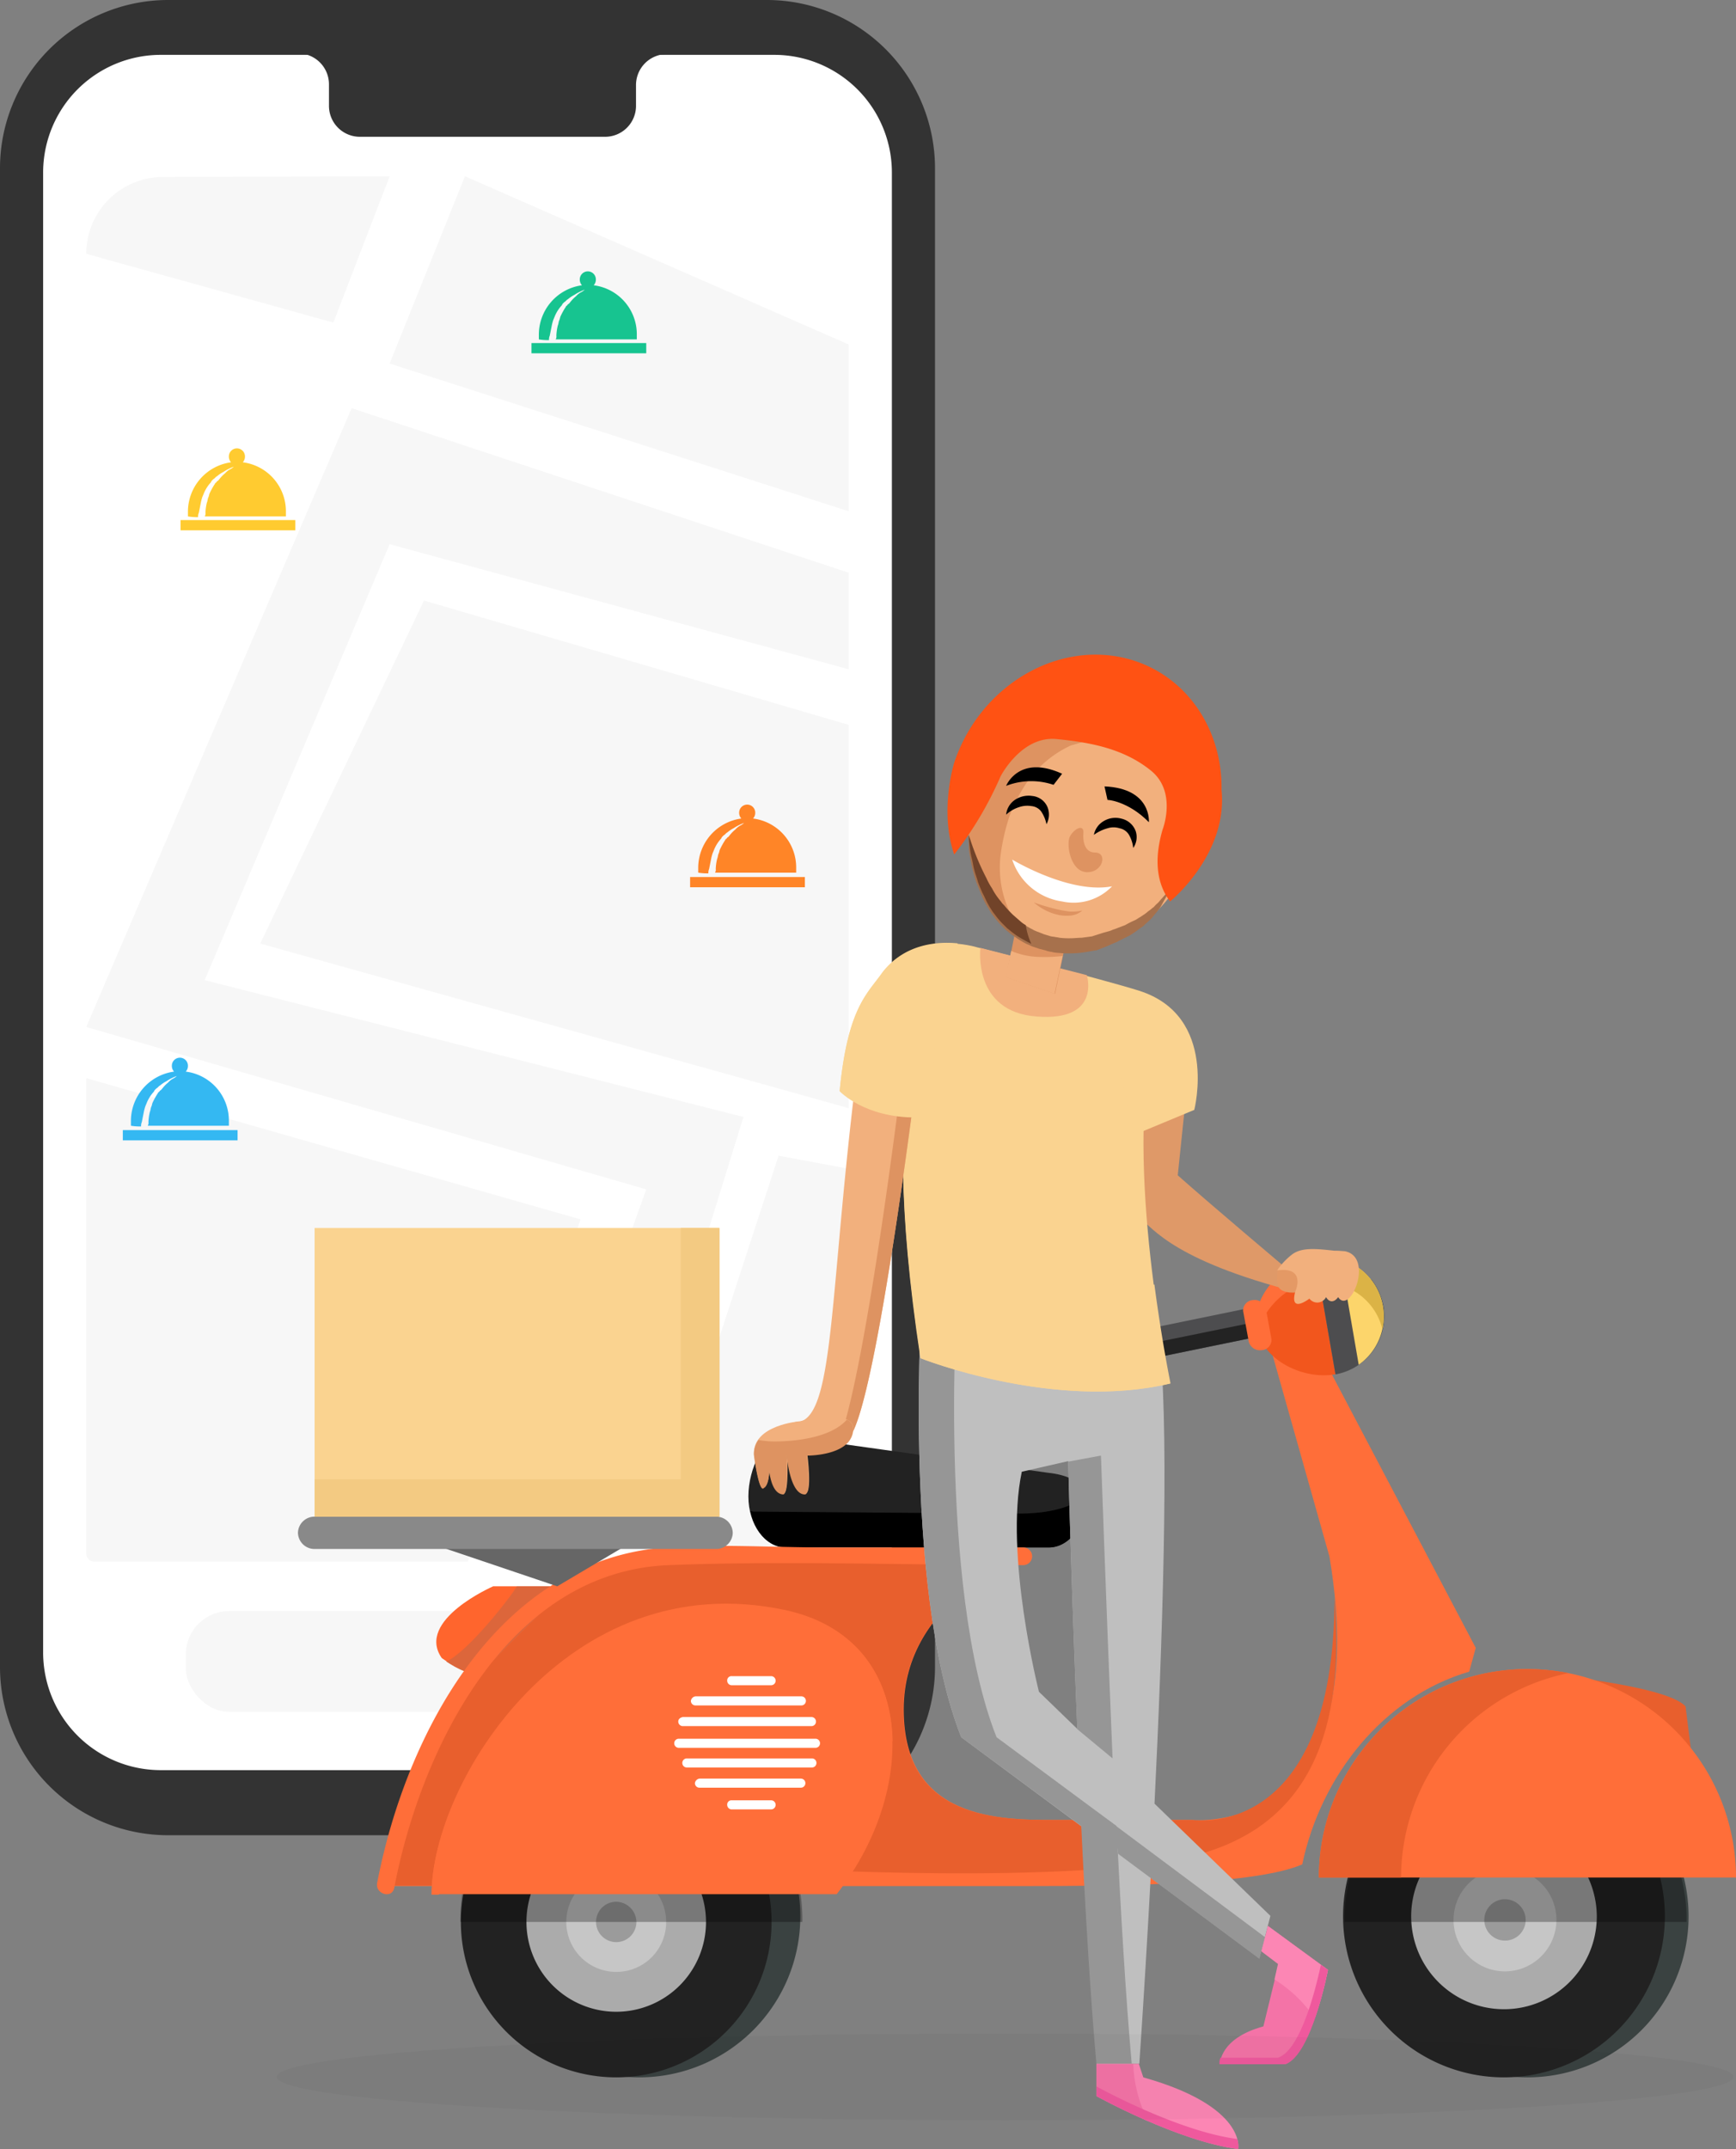 <svg xmlns="http://www.w3.org/2000/svg" width="241.527" height="298.823" viewBox="0 0 241.527 298.823">
  <rect x="0" y="0" width="241.527" height="298.823" fill="#808080" stroke="none"/>
  <g id="Group_751" data-name="Group 751" transform="translate(-81.14 -103.977)">
    <g id="restaurant-finder" transform="translate(81.14 103.977)">
      <path id="Path_3524" data-name="Path 3524" d="M256.093,282.289h-83.3A23.4,23.4,0,0,1,149.4,258.9V50.493A23.4,23.4,0,0,1,172.793,27.1h83.3a23.4,23.4,0,0,1,23.393,23.393V258.9A23.4,23.4,0,0,1,256.093,282.289Z" transform="translate(-149.4 -27.1)" fill="#333"/>
      <path id="Path_3525" data-name="Path 3525" d="M257.01,273.109H171.675A16.365,16.365,0,0,1,155.3,256.734V50.975A16.365,16.365,0,0,1,171.675,34.6H257.01a16.365,16.365,0,0,1,16.375,16.375V256.734A16.365,16.365,0,0,1,257.01,273.109Z" transform="translate(-149.299 -26.972)" fill="#fff"/>
      <path id="Path_3526" data-name="Path 3526" d="M249.457,34.539h-7.628a4.3,4.3,0,0,0-4.272,4.272v2.95a4.3,4.3,0,0,1-4.272,4.272H199.111a4.3,4.3,0,0,1-4.272-4.272V38.709a4.3,4.3,0,0,0-4.272-4.272H168.7V32.2h80.656v2.339Z" transform="translate(-149.07 -27.013)" fill="#333"/>
      <g id="Group_599" data-name="Group 599" transform="translate(12.002 24.512)">
        <path id="Path_3527" data-name="Path 3527" d="M213.176,51.2,202.7,77.238l63.874,20.545V74.593Z" transform="translate(-160.49 -51.2)" fill="#f7f7f7"/>
        <path id="Path_3528" data-name="Path 3528" d="M267.283,119.21l-63.874-17.392-25.733,60.619,74.96,19.02L233.414,243.4l-12.917-.1,18.613-51.77-77.91-22.58L198.121,82.9l69.163,22.885Z" transform="translate(-161.2 -50.658)" fill="#f7f7f7"/>
        <path id="Path_3529" data-name="Path 3529" d="M266.876,126.491,207.783,109.2,185,156.9l81.876,22.885Z" transform="translate(-160.793 -50.208)" fill="#f7f7f7"/>
        <path id="Path_3530" data-name="Path 3530" d="M161.2,174.5l68.756,19.63-15.663,47.6H162.319a1.129,1.129,0,0,1-1.119-1.119V174.5Z" transform="translate(-161.2 -49.092)" fill="#f7f7f7"/>
        <path id="Path_3531" data-name="Path 3531" d="M237.8,241.549,256.209,185.1l9.866,1.831V238.5a3.321,3.321,0,0,1-3.356,3.356Z" transform="translate(-159.89 -48.911)" fill="#f7f7f7"/>
        <path id="Path_3532" data-name="Path 3532" d="M203.409,51.2l-7.832,20.342L161.2,61.981h0A10.678,10.678,0,0,1,171.88,51.3l31.53-.1Z" transform="translate(-161.2 -51.2)" fill="#f7f7f7"/>
      </g>
      <g id="Group_602" data-name="Group 602" transform="translate(73.943 37.734)">
        <g id="Group_601" data-name="Group 601">
          <path id="Path_3554" data-name="Path 3554" d="M224.524,73.761a1.29,1.29,0,0,1,.1-.61l.305-1.526a6.485,6.485,0,0,1,.2-.712c.1-.2.2-.509.305-.712a5.11,5.11,0,0,1,.814-1.221c.1-.1.1-.2.2-.305l.2-.2c.2-.1.305-.305.509-.407a4.777,4.777,0,0,1,.915-.61,5.836,5.836,0,0,1,.712-.407,6.048,6.048,0,0,1,.712-.305,2.518,2.518,0,0,1-.61.407,2.7,2.7,0,0,0-.61.509,4.7,4.7,0,0,0-.712.712c-.1.1-.2.305-.407.407-.1.1-.1.2-.2.2-.1.1-.1.2-.2.305a11.1,11.1,0,0,0-.61,1.119c-.1.2-.1.407-.2.61s-.1.509-.2.712a6.868,6.868,0,0,0-.2,1.424.762.762,0,0,1-.1.509h11.29v-.61a6.86,6.86,0,0,0-6-6.916,1.155,1.155,0,0,0,.305-.814,1.119,1.119,0,0,0-2.238,0,1.155,1.155,0,0,0,.305.814,6.935,6.935,0,0,0-6,6.916v.61A7.734,7.734,0,0,0,224.524,73.761Z" transform="translate(-222.083 -64.2)" fill="#17c490"/>
          <rect id="Rectangle_94" data-name="Rectangle 94" width="15.968" height="1.424" transform="translate(0 9.968)" fill="#17c490"/>
        </g>
      </g>
      <g id="Group_604" data-name="Group 604" transform="translate(96.014 111.881)">
        <g id="Group_603" data-name="Group 603">
          <path id="Path_3555" data-name="Path 3555" d="M246.324,146.661a1.29,1.29,0,0,1,.1-.61l.305-1.526a6.486,6.486,0,0,1,.2-.712c.1-.2.2-.509.305-.712a5.111,5.111,0,0,1,.814-1.221c.1-.1.1-.2.2-.305l.2-.2c.2-.1.305-.305.509-.407a4.777,4.777,0,0,1,.915-.61,5.835,5.835,0,0,1,.712-.407,6.048,6.048,0,0,1,.712-.305,2.517,2.517,0,0,1-.61.407,2.7,2.7,0,0,0-.61.509,4.7,4.7,0,0,0-.712.712c-.1.1-.2.305-.407.407-.1.1-.1.2-.2.2-.1.1-.1.2-.2.305a11.1,11.1,0,0,0-.61,1.119c-.1.2-.1.407-.2.61s-.1.509-.2.712a6.867,6.867,0,0,0-.2,1.424.762.762,0,0,1-.1.509h11.29v-.61a6.86,6.86,0,0,0-6-6.916,1.155,1.155,0,0,0,.305-.814,1.119,1.119,0,0,0-2.238,0,1.155,1.155,0,0,0,.305.814,6.935,6.935,0,0,0-6,6.916v.61A7.733,7.733,0,0,0,246.324,146.661Z" transform="translate(-243.781 -137.1)" fill="#ff8527"/>
          <rect id="Rectangle_95" data-name="Rectangle 95" width="15.968" height="1.424" transform="translate(0 10.069)" fill="#ff8527"/>
        </g>
      </g>
      <g id="Group_606" data-name="Group 606" transform="translate(17.087 147.072)">
        <g id="Group_605" data-name="Group 605">
          <path id="Path_3556" data-name="Path 3556" d="M168.724,181.261a1.29,1.29,0,0,1,.1-.61l.305-1.526a6.485,6.485,0,0,1,.2-.712c.1-.2.2-.509.305-.712a5.11,5.11,0,0,1,.814-1.221c.1-.1.1-.2.2-.305l.2-.2c.2-.1.305-.305.509-.407a4.777,4.777,0,0,1,.915-.61,5.834,5.834,0,0,1,.712-.407,6.048,6.048,0,0,1,.712-.305,2.517,2.517,0,0,1-.61.407,2.7,2.7,0,0,0-.61.509,4.7,4.7,0,0,0-.712.712c-.1.1-.2.305-.407.407-.1.1-.1.2-.2.2-.1.1-.1.2-.2.305a11.1,11.1,0,0,0-.61,1.119c-.1.2-.1.407-.2.61s-.1.509-.2.712a6.868,6.868,0,0,0-.2,1.424.762.762,0,0,1-.1.509h11.29v-.61a6.86,6.86,0,0,0-6-6.916,1.155,1.155,0,0,0,.305-.814,1.119,1.119,0,1,0-2.238,0,1.155,1.155,0,0,0,.305.814,6.935,6.935,0,0,0-6,6.916v.61A7.733,7.733,0,0,0,168.724,181.261Z" transform="translate(-166.181 -171.7)" fill="#34b8f2"/>
          <rect id="Rectangle_96" data-name="Rectangle 96" width="15.968" height="1.424" transform="translate(0 10.069)" fill="#34b8f2"/>
        </g>
      </g>
      <g id="Group_608" data-name="Group 608" transform="translate(72.722 175.449)">
        <g id="Group_607" data-name="Group 607">
          <path id="Path_3557" data-name="Path 3557" d="M223.424,209.161a1.29,1.29,0,0,1,.1-.61l.305-1.526a6.485,6.485,0,0,1,.2-.712c.1-.2.2-.509.305-.712a5.111,5.111,0,0,1,.814-1.221c.1-.1.1-.2.2-.305l.2-.2c.2-.1.305-.305.509-.407a4.777,4.777,0,0,1,.915-.61,5.834,5.834,0,0,1,.712-.407,6.048,6.048,0,0,1,.712-.305,2.518,2.518,0,0,1-.61.407,2.7,2.7,0,0,0-.61.509,4.7,4.7,0,0,0-.712.712c-.1.1-.2.305-.407.407-.1.1-.1.2-.2.2-.1.1-.1.2-.2.305a11.1,11.1,0,0,0-.61,1.119c-.1.2-.1.407-.2.61s-.1.509-.2.712a6.867,6.867,0,0,0-.2,1.424.762.762,0,0,1-.1.509h11.29v-.61a6.86,6.86,0,0,0-6-6.916,1.155,1.155,0,0,0,.305-.814,1.119,1.119,0,0,0-2.238,0,1.155,1.155,0,0,0,.305.814,6.936,6.936,0,0,0-6,6.916v.61A7.732,7.732,0,0,0,223.424,209.161Z" transform="translate(-220.881 -199.6)" fill="#2dc7d8"/>
          <rect id="Rectangle_97" data-name="Rectangle 97" width="15.968" height="1.424" transform="translate(0 9.968)" fill="#2dc7d8"/>
        </g>
      </g>
      <g id="Group_610" data-name="Group 610" transform="translate(25.122 62.348)">
        <g id="Group_609" data-name="Group 609">
          <path id="Path_3558" data-name="Path 3558" d="M176.524,97.961a1.29,1.29,0,0,1,.1-.61l.305-1.526a6.485,6.485,0,0,1,.2-.712c.1-.2.2-.509.305-.712a5.111,5.111,0,0,1,.814-1.221c.1-.1.1-.2.2-.305l.2-.2c.2-.1.305-.305.509-.407a4.776,4.776,0,0,1,.915-.61,5.835,5.835,0,0,1,.712-.407,6.048,6.048,0,0,1,.712-.305,2.518,2.518,0,0,1-.61.407,2.7,2.7,0,0,0-.61.509,4.7,4.7,0,0,0-.712.712c-.1.1-.2.305-.407.407-.1.1-.1.2-.2.2-.1.1-.1.2-.2.305a11.1,11.1,0,0,0-.61,1.119c-.1.2-.1.407-.2.61s-.1.509-.2.712a6.868,6.868,0,0,0-.2,1.424.762.762,0,0,1-.1.509h11.29v-.61a6.86,6.86,0,0,0-6-6.916,1.155,1.155,0,0,0,.305-.814,1.119,1.119,0,0,0-2.238,0,1.155,1.155,0,0,0,.305.814,6.935,6.935,0,0,0-6,6.916v.61A7.733,7.733,0,0,0,176.524,97.961Z" transform="translate(-174.083 -88.4)" fill="#ffcb30"/>
          <rect id="Rectangle_98" data-name="Rectangle 98" width="15.968" height="1.424" transform="translate(0 9.968)" fill="#ffcb30"/>
        </g>
      </g>
      <rect id="Rectangle_99" data-name="Rectangle 99" width="78" height="14" rx="6" transform="translate(25.86 224.023)" fill="#f7f7f7"/>
    </g>
    <g id="Group_611" data-name="Group 611" transform="translate(119.647 195.007)">
      <g id="Group_30" data-name="Group 30" transform="translate(148.352 152.073)">
        <path id="Path_3424" data-name="Path 3424" d="M397.586,351.572a22.386,22.386,0,1,1,22.386-22.386A22.4,22.4,0,0,1,397.586,351.572Zm0-35.3A12.912,12.912,0,1,0,410.5,329.186,12.969,12.969,0,0,0,397.586,316.274Z" transform="translate(-371.902 -305.818)" fill="#3a4241"/>
        <circle id="Ellipse_15" data-name="Ellipse 15" cx="17.684" cy="17.684" r="17.684" transform="translate(4.702 5.684)" fill="#ababab"/>
        <g id="Group_30-2" data-name="Group 30" transform="translate(15.369 16.702)">
          <circle id="Ellipse_16" data-name="Ellipse 16" cx="5.053" cy="5.053" r="5.053" transform="translate(2.105 2.105)" fill="#9b9b9b"/>
          <path id="Path_3425" data-name="Path 3425" d="M399.558,343.516a7.158,7.158,0,1,1,7.158-7.158A7.188,7.188,0,0,1,399.558,343.516Zm0-10.035a2.877,2.877,0,1,0,2.877,2.877A2.89,2.89,0,0,0,399.558,333.481Z" transform="translate(-392.4 -329.2)" fill="#c6c6c6"/>
        </g>
        <path id="Path_3426" data-name="Path 3426" d="M392.886,351.572a22.386,22.386,0,1,1,22.386-22.386A22.4,22.4,0,0,1,392.886,351.572Zm0-35.3A12.912,12.912,0,1,0,405.8,329.186,12.969,12.969,0,0,0,392.886,316.274Z" transform="translate(-370.5 -305.818)" fill="#222"/>
        <g id="Group_31" data-name="Group 31" transform="translate(0.211 0)" opacity="0.3">
          <path id="Path_3427" data-name="Path 3427" d="M418.379,329.541h0a23.792,23.792,0,1,0-47.579,0h47.579Z" transform="translate(-370.8 -305.4)"/>
        </g>
      </g>
      <g id="Group_31-2" data-name="Group 31" transform="translate(174.528 141.546)">
        <path id="Path_3428" data-name="Path 3428" d="M407.8,290.4s18.737,1.614,21.474,4.7l1.333,10.737Z" transform="translate(-407.8 -290.4)" fill="#e85f2d"/>
      </g>
      <g id="Group_32" data-name="Group 32" transform="translate(144.984 141.055)">
        <path id="Path_3429" data-name="Path 3429" d="M394.683,289.7A28.991,28.991,0,0,0,365.7,318.683h58.036A29.006,29.006,0,0,0,394.683,289.7Z" transform="translate(-365.7 -289.7)" fill="#ff6e39"/>
      </g>
      <g id="Group_33" data-name="Group 33" transform="translate(144.984 141.055)">
        <path id="Path_3430" data-name="Path 3430" d="M400.437,290.261a30.767,30.767,0,0,0-5.754-.561A28.991,28.991,0,0,0,365.7,318.683h11.439A29.051,29.051,0,0,1,400.437,290.261Z" transform="translate(-365.7 -289.7)" fill="#e85f2d"/>
      </g>
      <path id="Path_3424-2" data-name="Path 3424" d="M184.068,287.22s11.649-32.491,36.211-32.913H269.4s-16.632,5.825-16.632,21.263c0,15.368,13.333,15.368,21.263,15.368h18.948S318.526,293.4,312,254.307L303.3,223.5l8.07,3.649,20.983,39.86-.912,3.3c-11.93,3.509-20.632,14.456-23.228,26.807-6.386,2.737-23.579,3.018-39.509,3.018h-88C180.7,300.062,181.682,292.273,184.068,287.22Z" transform="translate(-165.542 -128.901)" fill="#ff6e39"/>
      <g id="Group_34" data-name="Group 34" transform="translate(25.614 153.055)">
        <path id="Path_3432" data-name="Path 3432" d="M221.486,351.572a22.386,22.386,0,1,1,22.386-22.386A22.4,22.4,0,0,1,221.486,351.572Z" transform="translate(-196.644 -306.8)" fill="#3a4241"/>
        <circle id="Ellipse_17" data-name="Ellipse 17" cx="17.053" cy="17.053" r="17.053" transform="translate(4.561 6.105)" fill="#ababab"/>
        <path id="Path_3433" data-name="Path 3433" d="M217.214,352.228a21.614,21.614,0,1,1,21.614-21.614A21.624,21.624,0,0,1,217.214,352.228Zm0-34.105a12.491,12.491,0,1,0,12.491,12.491A12.519,12.519,0,0,0,217.214,318.123Z" transform="translate(-195.6 -307.456)" fill="#222"/>
      </g>
      <g id="Group_35" data-name="Group 35" transform="translate(65.615 108.634)">
        <path id="Path_3434" data-name="Path 3434" d="M299.548,251.921c0,3.93-2.316,7.088-5.193,7.088H257.793c-2.877,0-5.193-3.158-5.193-7.088h0c0-3.93,2.175-8.421,5.053-8.421l36.632,5.123c5.263.561,5.263,3.3,5.263,3.3Z" transform="translate(-252.6 -243.5)" fill="#222"/>
      </g>
      <g id="Group_36" data-name="Group 36" transform="translate(65.895 117.125)">
        <path id="Path_3435" data-name="Path 3435" d="M289.913,257.916c-.842,0-36.141-.281-36.141-.281a2.879,2.879,0,0,1-.772-.07c.632,2.947,2.6,5.053,4.983,5.053h36.562c2.877,0,5.193-3.158,5.193-7.018C296.72,257.495,293.562,257.916,289.913,257.916Z" transform="translate(-253 -255.6)"/>
      </g>
      <g id="Group_37" data-name="Group 37" transform="translate(40.281 169.266)">
        <circle id="Ellipse_18" data-name="Ellipse 18" cx="4.842" cy="4.842" r="4.842" transform="translate(2.105 2.105)" fill="#9b9b9b"/>
        <path id="Path_3436" data-name="Path 3436" d="M223.447,343.795a6.947,6.947,0,1,1,6.947-6.947A6.918,6.918,0,0,1,223.447,343.795Zm0-9.754a2.807,2.807,0,1,0,2.807,2.807A2.862,2.862,0,0,0,223.447,334.04Z" transform="translate(-216.5 -329.9)" fill="#c6c6c6"/>
      </g>
      <g id="Group_38" data-name="Group 38" transform="translate(25.544 152.073)" opacity="0.3">
        <path id="Path_3437" data-name="Path 3437" d="M243.079,329.541h0a23.792,23.792,0,1,0-47.579,0h47.579Z" transform="translate(-195.5 -305.4)"/>
      </g>
      <g id="Group_39" data-name="Group 39" transform="translate(15.158 125.406)">
        <g id="Group_41" data-name="Group 41" transform="translate(0 0)">
          <path id="Path_3438" data-name="Path 3438" d="M234.244,310.7s42.176,2.526,58.808-1.684,21.123-17.965,19.649-35.93c0,34.106-19.79,30.948-19.79,30.948H273.964c-7.93,0-21.263,0-21.263-15.368S269.332,267.4,269.332,267.4H220.209C195.648,267.821,184,300.313,184,300.313c-2.386,5.053-3.3,12.842-3.3,12.842h54.316Z" transform="translate(-180.7 -267.4)" fill="#e85f2d"/>
        </g>
      </g>
      <g id="Group_40" data-name="Group 40" transform="translate(22.195 129.546)">
        <path id="Path_3439" data-name="Path 3439" d="M208.954,273.3H198.638s-10.807,4.7-7.158,9.965c0,0,4.421,3.3,5.825,1.684Z" transform="translate(-190.728 -273.3)" fill="#ff652d"/>
      </g>
      <g id="Group_41-2" data-name="Group 41" transform="translate(23.579 129.546)">
        <path id="Path_3440" data-name="Path 3440" d="M202.525,273.3c-.842,1.474-6.807,9.123-9.825,10.456,1.263.842,4.14,2.526,5.193,1.193L209.542,273.3Z" transform="translate(-192.7 -273.3)" fill="#dc663b"/>
      </g>
      <g id="Group_42" data-name="Group 42" transform="translate(21.544 131.958)">
        <path id="Path_3441" data-name="Path 3441" d="M238.993,277.623c-30.316-6.456-49.193,23.93-49.193,39.509h56.351C257.45,302.886,257.52,281.623,238.993,277.623Z" transform="translate(-189.8 -276.736)" fill="#ff6e39"/>
      </g>
      <path id="Path_3425-2" data-name="Path 3425" d="M239.485,282.285c-27.509-5.895-45.685,18.737-48.7,34.948H189.8c0-15.579,18.877-45.965,49.193-39.509,10.246,2.175,14.807,9.614,14.947,18.246C252.4,289.3,247.836,284.039,239.485,282.285Z" transform="translate(-168.256 -144.808)" fill="#ff6e39"/>
      <g id="Group_43" data-name="Group 43" transform="translate(13.942 123.924)">
        <g id="Group_46" data-name="Group 46" transform="translate(0 0)">
          <path id="Path_3443" data-name="Path 3443" d="M268.886,265.507H241.447c-7.368,0-14.877-.491-22.246,0-23.579,1.684-36.281,26.176-40.211,46.667-.281,1.544,2.105,2.246,2.386.632,3.649-19.088,15.649-44,38.246-44.842,16.351-.632,32.842,0,49.193,0a1.229,1.229,0,1,0,.07-2.456Z" transform="translate(-178.967 -265.289)" fill="#ff6e39"/>
        </g>
      </g>
      <path id="Path_3426-2" data-name="Path 3426" d="M330.666,223.088a2.4,2.4,0,0,0,2.877,1.544l15.368-3.158a2.047,2.047,0,0,0,1.754-2.456h0a2.4,2.4,0,0,0-2.877-1.544l-15.369,3.158a1.99,1.99,0,0,0-1.754,2.456Z" transform="translate(-210.244 -127.086)" fill="#4d4d4f"/>
      <path id="Path_3427-2" data-name="Path 3427" d="M330.7,223.77a2.4,2.4,0,0,0,2.877,1.544l15.369-3.158A2.047,2.047,0,0,0,350.7,219.7h0l-20,4.07Z" transform="translate(-210.278 -127.768)" fill="#232323"/>
      <g id="Group_44" data-name="Group 44" transform="translate(136.264 83.809)">
        <path id="Path_3446" data-name="Path 3446" d="M370.906,214.915a8.238,8.238,0,0,1-6.667,9.474c-4.421.772-10.105-1.965-10.877-6.456-.772-4.421,3.649-8.912,8.07-9.684A8.149,8.149,0,0,1,370.906,214.915Z" transform="translate(-353.274 -208.125)" fill="#f2561d"/>
      </g>
      <path id="Path_3428-2" data-name="Path 3428" d="M361.5,211.237a10.565,10.565,0,0,0-8,7.088,4.458,4.458,0,0,1-.14-.491c-.772-4.421,3.649-8.912,8.07-9.684a8.238,8.238,0,0,1,9.474,6.667,10.362,10.362,0,0,1,0,2.947A8.253,8.253,0,0,0,361.5,211.237Z" transform="translate(-217.01 -124.287)" fill="#ff6e39"/>
      <path id="Path_3429-2" data-name="Path 3429" d="M365,208.249a8.191,8.191,0,0,1,2.807,16.14Z" transform="translate(-220.508 -124.317)" fill="#607778"/>
      <path id="Path_3430-2" data-name="Path 3430" d="M368.988,213.272a11.339,11.339,0,0,0,4.07-.772,8.59,8.59,0,0,1,1.684,3.719,8.238,8.238,0,0,1-6.667,9.474L365.9,213.132C366.882,213.2,367.865,213.272,368.988,213.272Z" transform="translate(-220.776 -125.621)" fill="#4d4d4f"/>
      <path id="Path_3431" data-name="Path 3431" d="M370,208.5a8.24,8.24,0,0,1,2.526,14.667Z" transform="translate(-221.999 -124.428)" fill="#fcd56b"/>
      <path id="Path_3432-2" data-name="Path 3432" d="M370.7,212.36l-.7-3.86a8.278,8.278,0,0,1,5.825,9.755A8.379,8.379,0,0,0,370.7,212.36Z" transform="translate(-221.999 -124.428)" fill="#dbb346"/>
      <path id="Path_3433-2" data-name="Path 3433" d="M351.469,222.352a1.612,1.612,0,0,0,1.825,1.193h0A1.422,1.422,0,0,0,354.627,222l-.772-4.211a1.612,1.612,0,0,0-1.825-1.193h0a1.422,1.422,0,0,0-1.333,1.544Z" transform="translate(-216.24 -126.841)" fill="#ff6e39"/>
      <g id="Group_45" data-name="Group 45" transform="translate(55.299 142.038)">
        <path id="Path_3453" data-name="Path 3453" d="M248.4,291.732a.629.629,0,0,0,.632.632h5.474a.629.629,0,0,0,.632-.632h0a.629.629,0,0,0-.632-.632h-5.474a.589.589,0,0,0-.632.632Z" transform="translate(-241.032 -291.1)" fill="#fff"/>
        <path id="Path_3454" data-name="Path 3454" d="M248.4,316.332a.629.629,0,0,0,.632.632h5.474a.629.629,0,0,0,.632-.632h0a.629.629,0,0,0-.632-.632h-5.474a.589.589,0,0,0-.632.632Z" transform="translate(-241.032 -298.437)" fill="#fff"/>
        <path id="Path_3455" data-name="Path 3455" d="M241.2,295.732a.629.629,0,0,0,.632.632h14.737a.629.629,0,0,0,.632-.632h0a.629.629,0,0,0-.632-.632H241.832a.741.741,0,0,0-.632.632Z" transform="translate(-238.884 -292.293)" fill="#fff"/>
        <path id="Path_3456" data-name="Path 3456" d="M238.7,299.832a.629.629,0,0,0,.632.632h17.895a.629.629,0,0,0,.632-.632h0a.629.629,0,0,0-.632-.632H239.332c-.351.07-.632.281-.632.632Z" transform="translate(-238.139 -293.516)" fill="#fff"/>
        <path id="Path_3457" data-name="Path 3457" d="M237.9,304.132a.629.629,0,0,0,.632.632h19.018a.629.629,0,0,0,.632-.632h0a.629.629,0,0,0-.632-.632H238.532a.629.629,0,0,0-.632.632Z" transform="translate(-237.9 -294.798)" fill="#fff"/>
        <path id="Path_3458" data-name="Path 3458" d="M239.5,308.031a.629.629,0,0,0,.632.632h17.4a.629.629,0,0,0,.632-.632h0a.629.629,0,0,0-.632-.632h-17.4a.629.629,0,0,0-.632.632Z" transform="translate(-238.377 -295.961)" fill="#fff"/>
        <path id="Path_3459" data-name="Path 3459" d="M242,312.032a.629.629,0,0,0,.632.632h14.105a.629.629,0,0,0,.632-.632h0a.629.629,0,0,0-.632-.632H242.632a.741.741,0,0,0-.632.632Z" transform="translate(-239.123 -297.154)" fill="#fff"/>
      </g>
      <g id="Group_46-2" data-name="Group 46" transform="translate(16.983 122.108)">
        <path id="Path_3460" data-name="Path 3460" d="M183.3,262.7l22.035,7.439,9.474-5.614Z" transform="translate(-183.3 -262.7)" fill="#666"/>
      </g>
      <g id="Group_48" data-name="Group 48" transform="translate(22.105 85.336)">
        <path id="Path_3463" data-name="Path 3463" d="M208.495,223.283H206.46v-4h.21a2.665,2.665,0,0,0,2.667-2.667h-1.193a1.375,1.375,0,0,1-1.053,1.4l-.772-2.456h-2.175v-1.544h.211a2.666,2.666,0,0,0,2.667-2.667h-1.193a1.375,1.375,0,0,1-1.053,1.4L204,210.3h-8.07l-.772,2.456a1.5,1.5,0,0,1-1.053-1.4h-1.193a2.666,2.666,0,0,0,2.667,2.667h.211v1.544h-2.175l-.772,2.456a1.5,1.5,0,0,1-1.053-1.4H190.6a2.665,2.665,0,0,0,2.667,2.667h.21v4h-2.035V225.6h-.772v3.509h18.807V225.6h-.772v-2.316Zm-3.228,0h-2.386v-4h2.386Zm-3.509-4v4h-3.719v-4Zm1.333-7.79.421,1.4h-7.228l.421-1.4Zm-6.246,2.526h6.035v1.544h-6.035Zm8.561,2.737.421,1.4H193.9l.421-1.4Zm-10.877,2.526h2.386v4H194.53Zm-2.105,5.193H207.3v1.193H192.425Zm15.719,3.439H191.723v-1.193h16.421Zm0,0" transform="translate(-190.6 -210.3)" fill="#fff"/>
      </g>
      <path id="Path_3435-2" data-name="Path 3435" d="M328.131,175.963s-4.936,12.689.467,14.022c1.781,1.063,3.844,5.688,20.844,10.25l.031-2.844s-10.5-8.844-15.219-13.031l1.245-11.976Z" transform="translate(-208.902 -111.961)" fill="#df9968"/>
      <path id="Path_3436-2" data-name="Path 3436" d="M286.886,211.557s-2.947,41.755,5.4,62.878l41.474,30.737,1.544-5.895L303.1,268.119s-4.842-19.018-2.386-30.6l6.456-1.474s1.333,53.615,4,83.79h5.895s5.895-84.562,2.386-103.3C316.009,197.943,286.886,211.557,286.886,211.557Z" transform="translate(-197.06 -123.906)" fill="#bfbfbf"/>
      <g id="Group_49" data-name="Group 49" transform="translate(89.321 82.835)">
        <path id="Path_3466" data-name="Path 3466" d="M317.263,285.435l4.912,4.07c-.842-20.211-1.614-42.106-1.614-42.106l-4.561.842C316.07,251.891,316.632,270.418,317.263,285.435Z" transform="translate(-295.215 -218.865)" fill="#969696"/>
        <path id="Path_3467" data-name="Path 3467" d="M323.9,319.6c-.07,1.193,1.474,3.509,1.4,4.7l19.649,14.6.772-3.018Z" transform="translate(-297.57 -240.397)" fill="#969696"/>
        <path id="Path_3468" data-name="Path 3468" d="M313.9,286.782l-16.7-12.351c-8.351-21.123-5.4-62.878-5.4-62.878s8.421-3.93,16.7-4.7c-9.544-.982-21.614,4.7-21.614,4.7s-2.947,41.755,5.4,62.878l16.7,12.351c.561,11.719,1.263,23.579,2.105,33.053h4.912C315.166,310.361,314.465,298.572,313.9,286.782Z" transform="translate(-286.381 -206.737)" fill="#969696"/>
      </g>
      <path id="Path_3437-2" data-name="Path 3437" d="M321.6,367.97v4.421s11.368,6.316,19.719,7.369c0,0,1.263-5.895-13.193-9.965l-.632-1.895H321.6Z" transform="translate(-207.564 -171.967)" fill="#fc86b4"/>
      <path id="Path_3438-2" data-name="Path 3438" d="M326.723,368H321.6v4.421s3.088,1.684,7.228,3.509A18.746,18.746,0,0,1,326.723,368Z" transform="translate(-207.564 -171.997)" fill="#f473a7"/>
      <path id="Path_3439-2" data-name="Path 3439" d="M321.6,372.4v1.333s11.368,6.316,19.719,7.368a2.729,2.729,0,0,0-.14-1.4C332.9,378.646,321.6,372.4,321.6,372.4Z" transform="translate(-207.564 -173.309)" fill="#ef599d"/>
      <path id="Path_3440-2" data-name="Path 3440" d="M352.767,340.6l8.351,6.105s-2.316,11.86-5.965,13.123H346.1s-.14-3.579,6.035-5.263l2.105-8.632-2.316-1.754Z" transform="translate(-214.871 -163.825)" fill="#f473a7"/>
      <path id="Path_3441-2" data-name="Path 3441" d="M356.125,348.039a18.746,18.746,0,0,1,5.614,5.4,51.212,51.212,0,0,0,1.825-6.737l-8.351-6.105-.912,3.509,2.316,1.754Z" transform="translate(-217.316 -163.825)" fill="#fc86b4"/>
      <g id="Group_50" data-name="Group 50" transform="translate(131.148 182.178)">
        <path id="Path_3474" data-name="Path 3474" d="M360.1,348.3c-.351,1.614-2.526,11.79-5.965,12.912h-8a1.823,1.823,0,0,0-.14.912h9.123c3.719-1.193,5.965-13.123,5.965-13.123Z" transform="translate(-345.984 -348.3)" fill="#ef599d"/>
      </g>
      <path id="Path_3442" data-name="Path 3442" d="M285.67,205.585s18.527,7.368,34.737,3.509c0,0-6.526-30.527-2.246-48.492,0,0-16.07-13.965-30.527-4.983C287.7,155.62,279.214,162.918,285.67,205.585Z" transform="translate(-196.125 -107.758)" fill="#fad390"/>
      <path id="Path_3443-2" data-name="Path 3443" d="M308.98,194.834A31.108,31.108,0,0,1,292.629,182.2c-3.018-3.649-5.053-7.439-5.123-12.421a17.6,17.6,0,0,1,.7-5.4,18.839,18.839,0,0,1,5.333-10.877,20.7,20.7,0,0,0-5.825,2.456s-8.491,7.3-1.965,49.9c0,0,18.526,7.368,34.737,3.509,0,0-1.193-5.754-2.246-13.755A23.513,23.513,0,0,1,308.98,194.834Z" transform="translate(-196.137 -108.025)" fill="#fad390"/>
      <path id="Path_3444" data-name="Path 3444" d="M261.8,215.479c2.456,1.614.491,1.4,1.825,3.93.281-.211,6.176-2.386,6.316-2.737,3.789-7.93,9.123-51.79,9.123-51.79a3.489,3.489,0,0,1-.912-1.754c-1.193.07-2.386.14-3.649.14-.561,0,4.211-7.3,3.649-7.368,0,.561-6.386.561-7.439,8.561C266.432,197.3,267.554,215.69,261.8,215.479Z" transform="translate(-189.729 -108.74)" fill="#f2b07d"/>
      <g id="Group_51" data-name="Group 51" transform="translate(72.071 47.23)">
        <path id="Path_3478" data-name="Path 3478" d="M280.905,163.228c-1.193.07-2.386.14-3.649.14-.561,0,4.211-7.3,3.649-7.368,0,.421-3.439.491-5.684,3.649,1.684-1.053,3.3-1.193,3.3-1.474.561.07-4.211,7.368-3.649,7.368,1.263,0,2.456-.07,3.649-.14a3.869,3.869,0,0,0,.912,1.754s-4.842,39.93-8.632,50.457a7.82,7.82,0,0,0,1.825-.912c3.789-7.93,9.123-51.79,9.123-51.79A3.6,3.6,0,0,1,280.905,163.228Z" transform="translate(-264.484 -156)" fill="#de9361"/>
        <path id="Path_3479" data-name="Path 3479" d="M262.221,240.7c-.14,0-.281.07-.421,0,.14.07.211.14.351.211A.307.307,0,0,0,262.221,240.7Z" transform="translate(-261.8 -181.261)" fill="#de9361"/>
      </g>
      <path id="Path_3445" data-name="Path 3445" d="M289.858,146.457s-8.421-2.667-13.193,3.509c-2.105,3.018-4.842,4.842-5.965,16.491,0,0,3.439,3.719,10.737,3.649l2.737-6.175,25.684.351,1.895,8.211,8.281-3.439S323.4,156,312.385,152.492C307.542,150.948,289.858,146.457,289.858,146.457Z" transform="translate(-192.384 -105.753)" fill="#fad390"/>
      <path id="Path_3446-2" data-name="Path 3446" d="M283.753,163.062a49.326,49.326,0,0,1,3.369-17.193c-2.877-.281-7.369.07-10.456,4-2.105,3.018-4.842,4.842-5.965,16.491,0,0,3.439,3.719,10.737,3.649l2.316-5.263Z" transform="translate(-192.384 -105.726)" fill="#fad390"/>
      <path id="Path_3447" data-name="Path 3447" d="M260.085,240.353s-6.526.491-6.386,4.561c0,0,.7,5.474,1.4,4.561,0,0,1.123-.351.632-4.561,0,0-.14,5.474,2.105,5.474.772,0,.491-5.474.491-5.474s.421,5.474,2.526,5.474c.982,0,.281-5.4.281-5.4s5.965.07,6.386-3.3C268.015,238.388,260.085,240.353,260.085,240.353Z" transform="translate(-187.313 -133.754)" fill="#f2b07d"/>
      <path id="Path_3448" data-name="Path 3448" d="M266.612,240.3c-2.246,2.526-7.228,3.018-10.105,3.018a12.616,12.616,0,0,1-2.176-.211,3.41,3.41,0,0,0-.632,2.105s.7,5.474,1.4,4.561c0,0,.7-.211.7-2.456.211,1.544.7,3.3,1.965,3.368.772,0,.491-5.474.491-5.474s.421,5.474,2.526,5.474c.982,0,.281-5.4.281-5.4s5.965.07,6.386-3.3A1.331,1.331,0,0,0,266.612,240.3Z" transform="translate(-187.313 -133.912)" fill="#de9361"/>
      <path id="Path_3450" data-name="Path 3450" d="M298.581,146.8s-1.123,8.912,7.86,9.544c8.983.7,6.947-5.754,6.947-5.754Z" transform="translate(-200.685 -106.026)" fill="#f2b07d"/>
      <path id="Path_3451" data-name="Path 3451" d="M297.1,107.057c-3.018,9.965,1.4,20.421,9.965,22.6,9.825,2.526,17.825-3.439,20.772-13.4,3.018-9.965-1.474-20.07-9.965-22.6S300.115,97.092,297.1,107.057Z" transform="translate(-199.974 -90.003)" fill="#f2b07d"/>
      <path id="Path_3452" data-name="Path 3452" d="M300.675,117.864a29.487,29.487,0,0,1,1.263-5.474,21.948,21.948,0,0,1,2.6-4.912,15.236,15.236,0,0,1,5.895-4.842c1.263-.351,2.6-.772,3.86-1.123a15.048,15.048,0,0,1,11.158,2.667,16.819,16.819,0,0,1,3.158,3.158c-.912-6.456-4.842-11.86-10.737-13.684-8.491-2.526-17.825,3.439-20.772,13.4-2.526,8.281.14,16.983,6.105,20.912A14.553,14.553,0,0,1,300.675,117.864Z" transform="translate(-199.972 -90.003)" fill="#de9361"/>
      <path id="Path_3453-2" data-name="Path 3453" d="M305.1,142.6l-1.4,7.018,6.807,2.316,1.4-6.737A11.177,11.177,0,0,1,305.1,142.6Z" transform="translate(-202.225 -104.774)" fill="#de9361"/>
      <path id="Path_3454-2" data-name="Path 3454" d="M308.583,148.242a10.739,10.739,0,0,1-4.211-.842l-.772,3.649,6.807,2.316,1.123-5.263A19.764,19.764,0,0,1,308.583,148.242Z" transform="translate(-202.196 -106.205)" fill="#f2b07d"/>
      <path id="Path_3455-2" data-name="Path 3455" d="M296.2,124.5a35.084,35.084,0,0,0,2.456,6.035c.281.491.491.912.772,1.4.281.421.561.912.842,1.333a3.858,3.858,0,0,0,.491.632,4.009,4.009,0,0,0,.491.561c.351.421.7.772,1.053,1.123l.561.491.561.491a12.213,12.213,0,0,0,1.263.772c.211.14.421.21.632.351a7.27,7.27,0,0,0,.7.281l.7.281.7.21a2.492,2.492,0,0,0,.7.14c.281.07.491.07.772.14a10.868,10.868,0,0,0,1.544.07c.491,0,.983-.07,1.544-.07.491-.07,1.053-.14,1.544-.211h-.07l1.544-.491.772-.211c.281-.07.491-.211.772-.281l1.474-.561a13.088,13.088,0,0,1,1.4-.7c.281-.14.421-.281.7-.421l.632-.421c.211-.14.421-.351.632-.491s.421-.351.632-.491a4.237,4.237,0,0,1,.561-.561c.211-.21.351-.421.561-.632l1.123-1.263a14.848,14.848,0,0,1-.772,1.474c-.14.281-.281.491-.421.772a4.256,4.256,0,0,1-.491.7c-.14.211-.351.421-.561.7a5.1,5.1,0,0,1-.561.632l-.632.561a2.748,2.748,0,0,1-.7.561,17.028,17.028,0,0,1-1.4.982l-1.544.772a3.761,3.761,0,0,1-.772.351l-.772.351-1.614.632h-.07c-.561.07-1.123.211-1.684.281a13.665,13.665,0,0,1-1.755.14H309.6l-.912-.07a4.83,4.83,0,0,1-.912-.14,3.7,3.7,0,0,1-.842-.211l-.842-.211-.842-.281c-.281-.07-.561-.281-.842-.351a7.647,7.647,0,0,1-.772-.421c-.491-.281-.982-.632-1.474-.982l-.7-.561-.632-.632a10.267,10.267,0,0,1-1.123-1.333,4.266,4.266,0,0,1-.491-.7c-.14-.211-.281-.491-.421-.7a10.581,10.581,0,0,1-.772-1.544c-.211-.491-.421-1.053-.632-1.544a14.136,14.136,0,0,1-.491-1.614,13.277,13.277,0,0,1-.351-1.614,15.641,15.641,0,0,1-.281-1.614C296.27,125.623,296.2,125.061,296.2,124.5Z" transform="translate(-199.989 -99.376)" fill="#a7714c"/>
      <path id="Path_3456-2" data-name="Path 3456" d="M304.23,136.962a4.259,4.259,0,0,1-.7-.491l-.561-.491-.561-.491c-.351-.351-.7-.7-1.053-1.123-.14-.21-.351-.351-.491-.561s-.351-.421-.491-.632a8.581,8.581,0,0,1-.842-1.333,8.985,8.985,0,0,1-.772-1.4A35.07,35.07,0,0,1,296.3,124.4a13.631,13.631,0,0,0,.14,1.684,11.049,11.049,0,0,0,.281,1.614c.14.561.211,1.123.351,1.614.14.561.351,1.053.491,1.614.211.561.421,1.053.632,1.544.281.491.491,1.053.772,1.544a6.17,6.17,0,0,0,.421.7,4.254,4.254,0,0,0,.491.7A10.265,10.265,0,0,0,301,136.751l.632.632.7.561a10.762,10.762,0,0,0,1.474.982c.281.14.491.281.772.421l.421.211A9.376,9.376,0,0,1,304.23,136.962Z" transform="translate(-200.018 -99.346)" fill="#714329"/>
      <path id="Path_3457-2" data-name="Path 3457" d="M330.2,107.507c.14-8.421-4.842-15.93-12.842-18.176-9.895-2.737-20.772,3.649-24.351,14.386,0,0-2.105,6.667,0,12.772a50.142,50.142,0,0,0,6.456-10.877h0s2.888-5.652,7.782-5.178,9.413,1.388,13.118,4.373,1.626,8.244,1.626,8.244h0c-.772,2.667-1.4,6.737,1.053,9.965C323.038,123.016,331.108,116.489,330.2,107.507Z" transform="translate(-198.756 -88.698)" fill="#ff5213"/>
      <g id="Group_55" data-name="Group 55" transform="translate(101.474 19.608)">
        <path id="Path_3496" data-name="Path 3496" d="M303.7,119.278a2.828,2.828,0,0,1,1.193-2.035,3.392,3.392,0,0,1,2.456-.561,2.559,2.559,0,0,1,2.105,1.544,2.817,2.817,0,0,1-.14,2.386,4.92,4.92,0,0,0-.772-1.825,1.929,1.929,0,0,0-1.333-.7,3.456,3.456,0,0,0-1.684.14A4.779,4.779,0,0,0,303.7,119.278Z" transform="translate(-303.7 -116.639)"/>
      </g>
      <g id="Group_56" data-name="Group 56" transform="translate(113.685 22.697)">
        <path id="Path_3497" data-name="Path 3497" d="M321.1,123.4a2.83,2.83,0,0,1,1.333-1.895,3.169,3.169,0,0,1,2.526-.351,2.745,2.745,0,0,1,1.965,1.754,2.654,2.654,0,0,1-.351,2.316,4.634,4.634,0,0,0-.632-1.895,1.956,1.956,0,0,0-1.263-.842,2.761,2.761,0,0,0-1.684,0A5.864,5.864,0,0,0,321.1,123.4Z" transform="translate(-321.1 -121.041)"/>
      </g>
      <path id="Path_3458-2" data-name="Path 3458" d="M303.7,113.6s1.754-4.421,7.79-1.684l-1.193,1.544A9.68,9.68,0,0,0,303.7,113.6Z" transform="translate(-202.225 -95.357)"/>
      <path id="Path_3459-2" data-name="Path 3459" d="M329.376,119.783s.421-4.7-6.176-4.982l.421,1.895C323.551,116.625,326.5,116.835,329.376,119.783Z" transform="translate(-208.041 -96.483)"/>
      <path id="Path_3460-2" data-name="Path 3460" d="M318.128,123.919s-.21,2.526,1.614,2.526,1.123,2.807-1.123,2.737-2.877-3.719-2.386-4.912C316.8,123.147,318.339,122.3,318.128,123.919Z" transform="translate(-205.917 -98.935)" fill="#de9361"/>
      <path id="Path_3461" data-name="Path 3461" d="M304.9,129.3s8,4.842,13.895,3.719a7.423,7.423,0,0,1-6.947,2.105A8.592,8.592,0,0,1,304.9,129.3Z" transform="translate(-202.583 -100.807)" fill="#fff"/>
      <g id="Group_58" data-name="Group 58" transform="translate(105.334 34.458)">
        <path id="Path_3503" data-name="Path 3503" d="M309.2,137.8a30.469,30.469,0,0,0,3.368.982,14.051,14.051,0,0,0,1.684.281,6.833,6.833,0,0,0,1.684-.14,2.816,2.816,0,0,1-1.684.7,5.222,5.222,0,0,1-1.825-.14,6.938,6.938,0,0,1-1.684-.632A7.517,7.517,0,0,1,309.2,137.8Z" transform="translate(-309.2 -137.8)" fill="#de9361"/>
      </g>
      <path id="Path_3462" data-name="Path 3462" d="M355.874,171.876s-.4,2.22.438,2.781c1.895,1.193,6.007-.461,5.8-2.216C361.967,170.687,355.874,171.876,355.874,171.876Z" transform="translate(-216.615 -86.352)" fill="#e49965"/>
      <path id="Path_3463-2" data-name="Path 3463" d="M365.4,166.873c-.14,0-.772-.07-1.333-.07h-.14c-2.526-.281-4.561-.491-5.895.561A9.613,9.613,0,0,0,356,169.54c4.14-.561,2.526,2.947,2.526,2.947-.842,3.158,1.965.982,1.965.982a1.37,1.37,0,0,0,2.316-.211c.491.842,1.193.7,1.684,0,.211.07,0-.07,0,0C366.176,175.856,369.544,167.645,365.4,166.873Z" transform="translate(-216.823 -83.924)" fill="#f2b07d"/>
      <g id="Group_29" data-name="Group 29" transform="translate(0 191.722)" opacity="0.3">
        <ellipse id="Ellipse_14" data-name="Ellipse 14" cx="101.334" cy="6.035" rx="101.334" ry="6.035" transform="translate(0 0)" opacity="0.1"/>
      </g>
      <g id="Group_47" data-name="Group 47" transform="translate(2.947 119.862)">
        <path id="Path_3461-2" data-name="Path 3461" d="M223.792,261.746a2.3,2.3,0,0,1-2.386,2.246h-55.72a2.3,2.3,0,0,1-2.386-2.246h0a2.3,2.3,0,0,1,2.386-2.246h55.72a2.3,2.3,0,0,1,2.386,2.246Z" transform="translate(-163.3 -259.5)" fill="#898989"/>
      </g>
      <rect id="Rectangle_6" data-name="Rectangle 6" width="56.281" height="40.141" transform="translate(5.263 79.721)" fill="#fad390"/>
      <path id="Path_3434-2" data-name="Path 3434" d="M217.548,237.248V202.3h5.4v40.141H166.6v-5.193Z" transform="translate(-161.337 -122.579)" fill="#f3ca82"/>
    </g>
  </g>
</svg>
